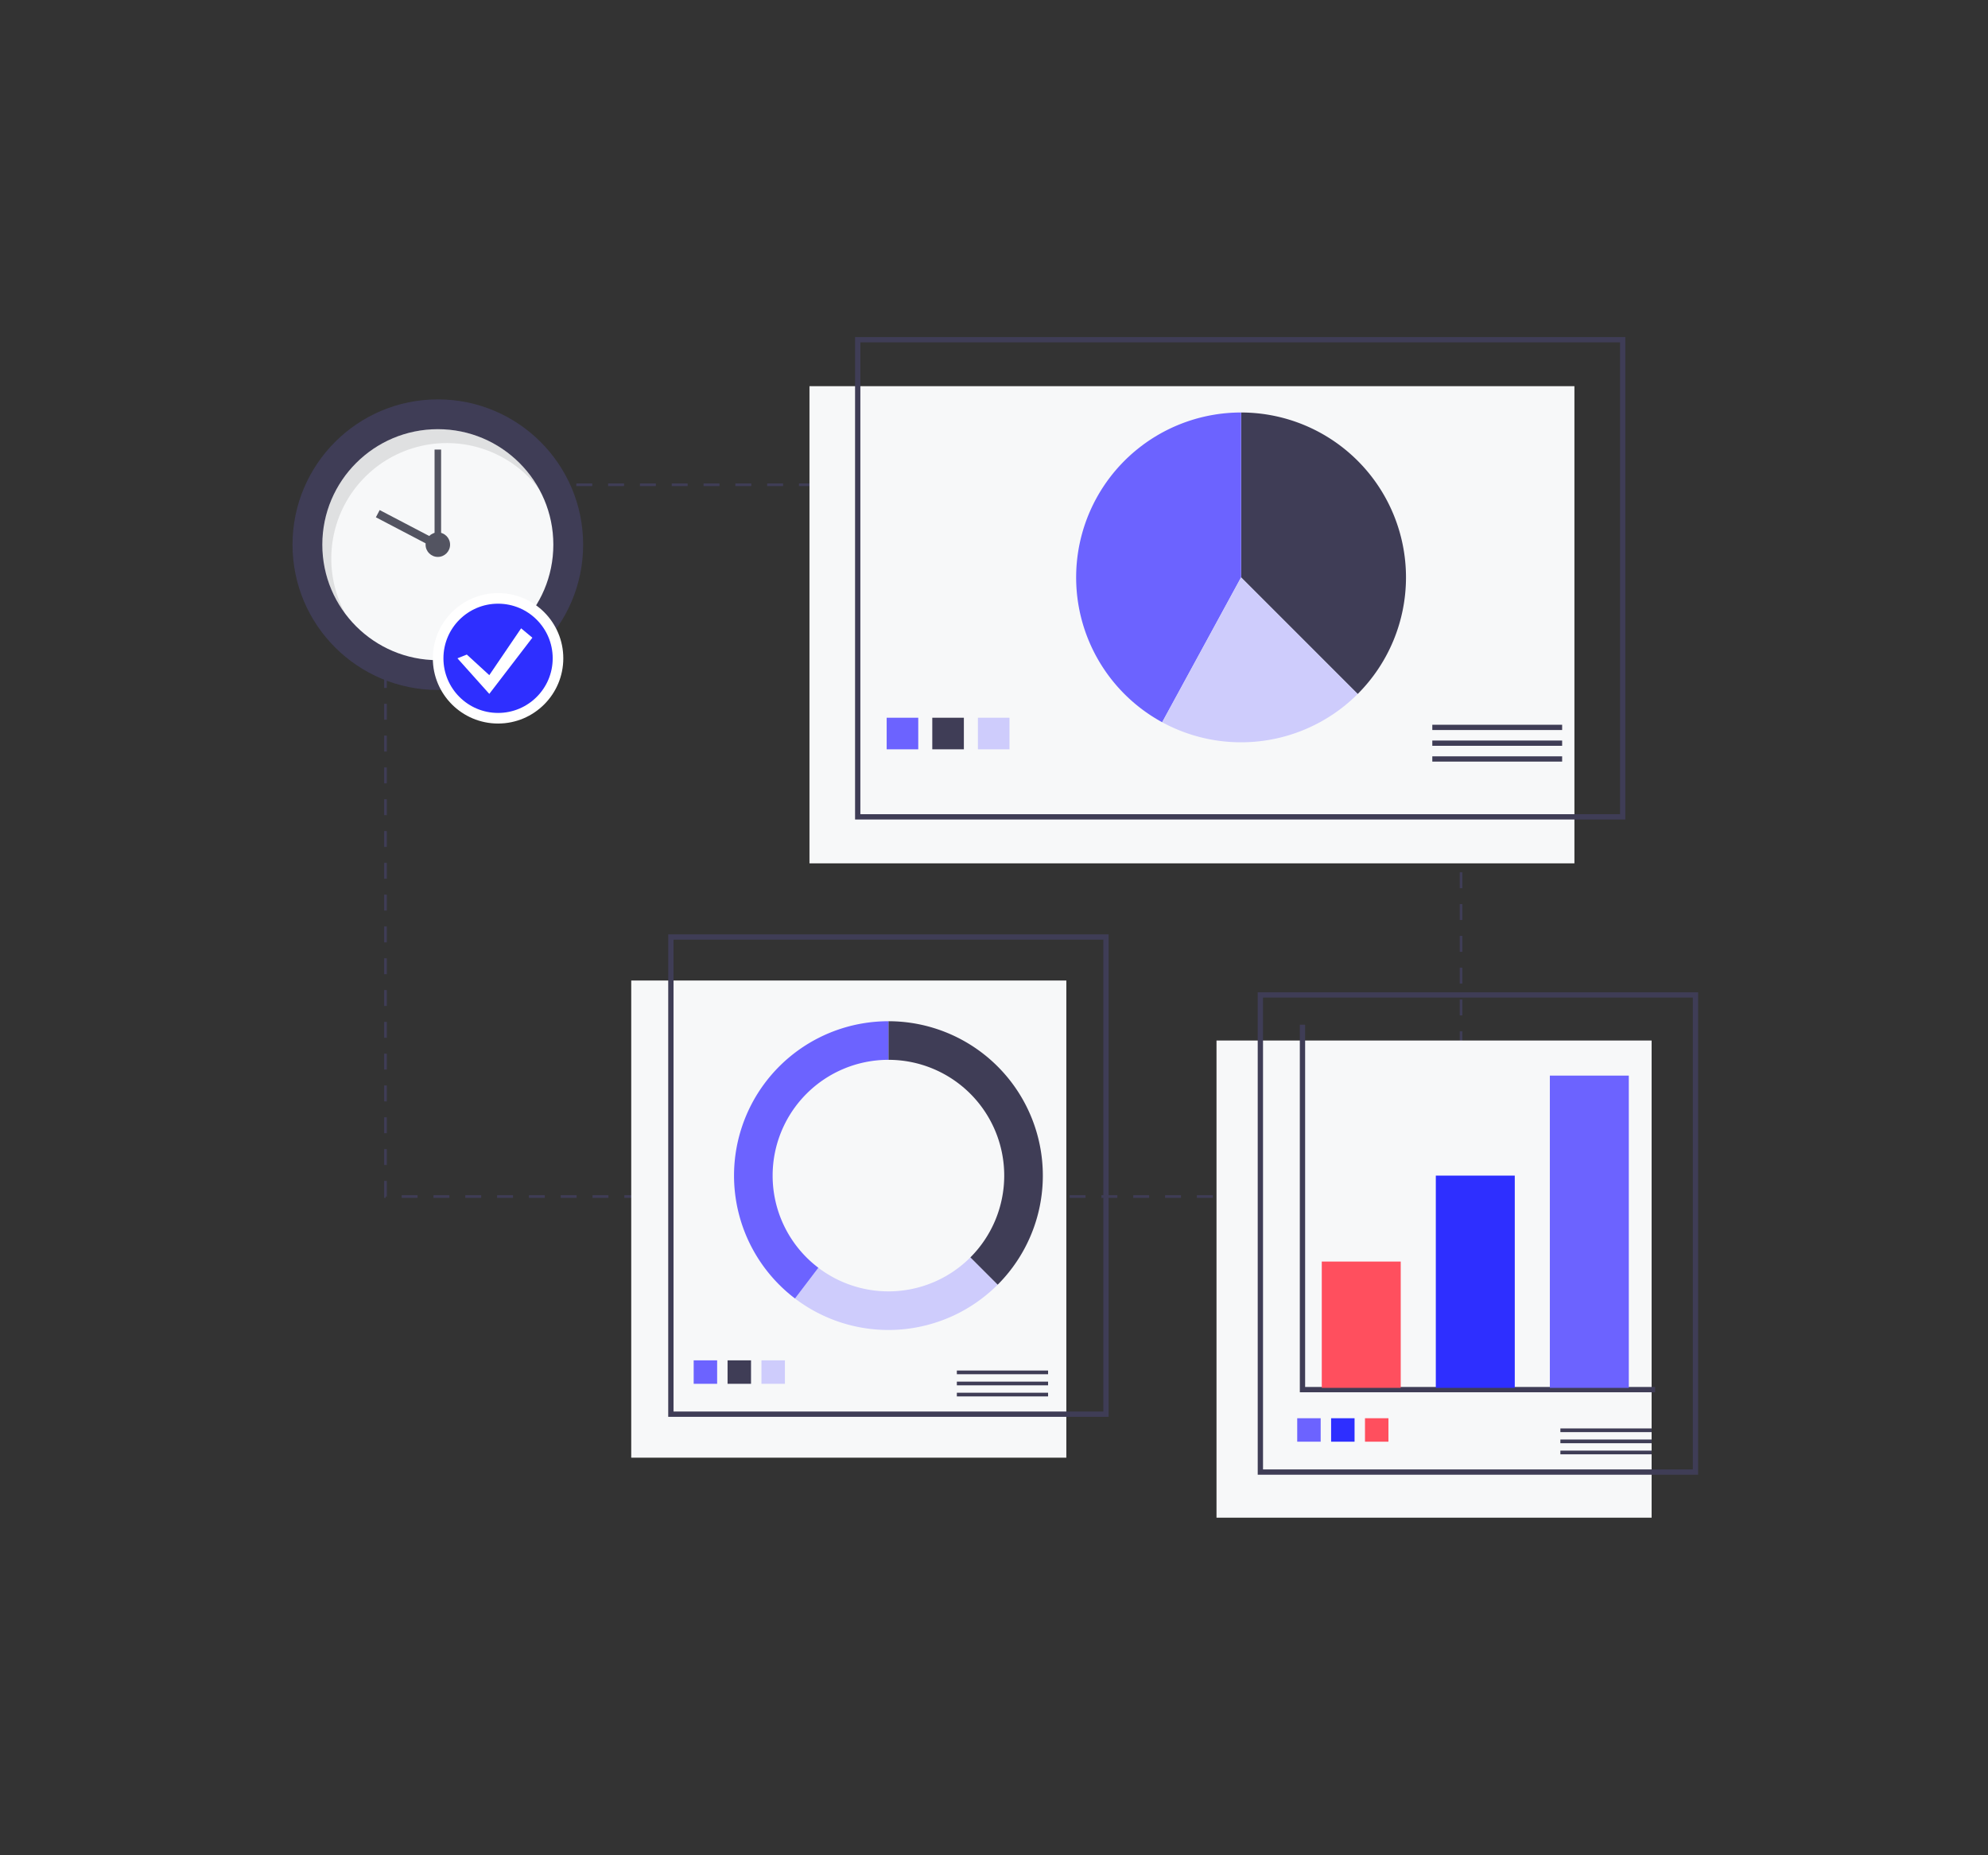 <svg xmlns="http://www.w3.org/2000/svg" width="750" height="700" viewBox="0 0 750 700">
  <rect x="0" y="0" width="750" height="700" fill="#333333" stroke="none"/>
  <g id="Group_2362" data-name="Group 2362" transform="translate(-378 -2576)">
    <g id="Group_2361" data-name="Group 2361">
      <g id="Group_2207" data-name="Group 2207" transform="translate(31.426 90.167)">
        <g id="Group_1576" data-name="Group 1576" transform="translate(456.933 2614)">
          <g id="Rectangle_2231" data-name="Rectangle 2231" transform="translate(34.57 54.238)" fill="none" stroke="#3f3d56" stroke-width="1" stroke-dasharray="6">
            <rect width="406.782" height="269.544" stroke="none"/>
            <rect x="0.5" y="0.5" width="405.782" height="268.544" fill="none"/>
          </g>
          <rect id="Rectangle_2204" data-name="Rectangle 2204" width="288.585" height="180.035" transform="translate(195.027 17.54)" fill="#f7f8f9"/>
          <rect id="Rectangle_2205" data-name="Rectangle 2205" width="288.585" height="180.035" transform="translate(213.229)" fill="none" stroke="#3f3d56" stroke-miterlimit="10" stroke-width="2"/>
          <path id="Path_6108" data-name="Path 6108" d="M329.995,183.312A62.218,62.218,0,0,0,286,77.1v62.218Z" transform="translate(71.852 -49.631)" fill="#3f3d56"/>
          <path id="Path_6109" data-name="Path 6109" d="M254.215,77.1a62.225,62.225,0,0,0-29.764,116.867l29.764-54.649Z" transform="translate(103.637 -49.631)" fill="#6c63ff"/>
          <path id="Path_6110" data-name="Path 6110" d="M314.791,215.094,270.8,171.1l-29.764,54.649A62.25,62.25,0,0,0,314.791,215.094Z" transform="translate(87.057 -81.413)" fill="#ceccfc"/>
          <rect id="Rectangle_2206" data-name="Rectangle 2206" width="11.914" height="11.914" transform="translate(224.15 142.638)" fill="#6c63ff"/>
          <rect id="Rectangle_2207" data-name="Rectangle 2207" width="11.914" height="11.914" transform="translate(241.359 142.638)" fill="#3f3d56"/>
          <rect id="Rectangle_2208" data-name="Rectangle 2208" width="11.914" height="11.914" transform="translate(258.569 142.638)" fill="#ceccfc"/>
          <rect id="Rectangle_2209" data-name="Rectangle 2209" width="48.98" height="1.986" transform="translate(429.999 145.286)" fill="#3f3d56"/>
          <rect id="Rectangle_2210" data-name="Rectangle 2210" width="48.98" height="1.986" transform="translate(429.999 151.242)" fill="#3f3d56"/>
          <rect id="Rectangle_2211" data-name="Rectangle 2211" width="48.98" height="1.986" transform="translate(429.999 157.2)" fill="#3f3d56"/>
          <rect id="Rectangle_2220" data-name="Rectangle 2220" width="164.149" height="180.035" transform="translate(348.586 264.426)" fill="#f7f8f9"/>
          <rect id="Rectangle_2221" data-name="Rectangle 2221" width="164.149" height="180.035" transform="translate(365.133 247.217)" fill="none" stroke="#3f3d56" stroke-miterlimit="10" stroke-width="2"/>
          <path id="Path_6130" data-name="Path 6130" d="M556,227.5V365.174H689.04" transform="translate(-174.981 30.969)" fill="none" stroke="#3f3d56" stroke-miterlimit="10" stroke-width="2"/>
          <rect id="Rectangle_2222" data-name="Rectangle 2222" width="29.785" height="47.656" transform="translate(388.299 347.824)" fill="#ff4f5e"/>
          <rect id="Rectangle_2223" data-name="Rectangle 2223" width="29.785" height="80.089" transform="translate(431.322 315.392)" fill="#2e2fff"/>
          <rect id="Rectangle_2224" data-name="Rectangle 2224" width="29.785" height="117.817" transform="translate(474.345 277.664)" fill="#6c63ff"/>
          <rect id="Rectangle_2225" data-name="Rectangle 2225" width="8.85" height="8.85" transform="translate(379.033 406.941)" fill="#6c63ff"/>
          <rect id="Rectangle_2226" data-name="Rectangle 2226" width="8.85" height="8.85" transform="translate(391.817 406.941)" fill="#2e2fff"/>
          <path id="Path_6132" data-name="Path 6132" d="M0,0H8.85V8.85H0Z" transform="translate(404.601 406.941)" fill="#ff4f5e"/>
          <rect id="Rectangle_2228" data-name="Rectangle 2228" width="34.418" height="1.395" transform="translate(478.317 410.785)" fill="#3f3d56"/>
          <rect id="Rectangle_2229" data-name="Rectangle 2229" width="34.418" height="1.395" transform="translate(478.317 414.971)" fill="#3f3d56"/>
          <rect id="Rectangle_2230" data-name="Rectangle 2230" width="34.418" height="1.395" transform="translate(478.317 419.157)" fill="#3f3d56"/>
          <rect id="Rectangle_2245" data-name="Rectangle 2245" width="164.149" height="180.035" transform="translate(127.782 241.787)" fill="#f7f8f9"/>
          <g id="Group_1550" data-name="Group 1550" transform="translate(151.342 257.146)">
            <rect id="Rectangle_2246" data-name="Rectangle 2246" width="8.85" height="8.85" transform="translate(0 127.953)" fill="#6c63ff"/>
            <rect id="Rectangle_2247" data-name="Rectangle 2247" width="8.85" height="8.85" transform="translate(12.784 127.953)" fill="#3f3d56"/>
            <rect id="Rectangle_2248" data-name="Rectangle 2248" width="8.85" height="8.85" transform="translate(25.568 127.953)" fill="#ceccfc"/>
            <rect id="Rectangle_2249" data-name="Rectangle 2249" width="34.418" height="1.395" transform="translate(99.284 131.797)" fill="#3f3d56"/>
            <rect id="Rectangle_2250" data-name="Rectangle 2250" width="34.418" height="1.395" transform="translate(99.284 135.983)" fill="#3f3d56"/>
            <rect id="Rectangle_2251" data-name="Rectangle 2251" width="34.418" height="1.395" transform="translate(99.284 140.169)" fill="#3f3d56"/>
            <path id="Path_6168" data-name="Path 6168" d="M326,463.1v14.562a43.685,43.685,0,0,1,30.89,74.575l10.3,10.3A58.247,58.247,0,0,0,326,463.1Z" transform="translate(-252.53 -463.1)" fill="#3f3d56"/>
            <path id="Path_6169" data-name="Path 6169" d="M349.183,608.065l-10.3-10.3a43.674,43.674,0,0,1-57.32,3.886l-8.814,11.6A58.245,58.245,0,0,0,349.183,608.065Z" transform="translate(-234.527 -508.633)" fill="#ceccfc"/>
            <path id="Path_6170" data-name="Path 6170" d="M252.56,521.346a43.685,43.685,0,0,1,43.685-43.685V463.1A58.246,58.246,0,0,0,261,567.719l8.814-11.6a43.609,43.609,0,0,1-17.255-34.776Z" transform="translate(-222.775 -463.1)" fill="#6c63ff"/>
          </g>
          <rect id="Rectangle_2246-2" data-name="Rectangle 2246" width="164.149" height="180.035" transform="translate(142.738 225.375)" fill="none" stroke="#3f3d56" stroke-miterlimit="10" stroke-width="2"/>
          <g id="Group_1552" data-name="Group 1552" transform="translate(0 22.521)">
            <circle id="Ellipse_381" data-name="Ellipse 381" cx="54.819" cy="54.819" r="54.819" fill="#3f3d56"/>
            <circle id="Ellipse_382" data-name="Ellipse 382" cx="43.578" cy="43.578" r="43.578" transform="translate(11.241 11.241)" fill="#f7f8f9"/>
            <rect id="Rectangle_2252" data-name="Rectangle 2252" width="2.464" height="38.496" transform="translate(53.587 18.94)" fill="#535461"/>
            <rect id="Rectangle_2253" data-name="Rectangle 2253" width="24.718" height="3.08" transform="translate(32.877 41.76) rotate(27.64)" fill="#535461"/>
            <circle id="Ellipse_383" data-name="Ellipse 383" cx="4.62" cy="4.62" r="4.62" transform="translate(50.199 50.199)" fill="#535461"/>
            <g id="Group_1551" data-name="Group 1551" transform="translate(11.238 11.241)" opacity="0.1">
              <path id="Path_6188" data-name="Path 6188" d="M323.387,214.084a43.581,43.581,0,0,1,78.4-26.2,43.583,43.583,0,1,0-73.034,47.169A43.38,43.38,0,0,1,323.387,214.084Z" transform="translate(-320 -165.27)"/>
            </g>
          </g>
          <g id="Group_1553" data-name="Group 1553" transform="translate(54.933 97.606)">
            <ellipse id="Ellipse_378" data-name="Ellipse 378" cx="22.61" cy="22.61" rx="22.61" ry="22.61" transform="translate(0 0)" fill="#2e2fff" stroke="#fff" stroke-width="4"/>
            <path id="Path_6131" data-name="Path 6131" d="M21.685,29.105l8.479,7.771L42.17,19.21l4.243,3.535-16.249,21.2L18.15,30.522Z" transform="translate(-10.863 -7.911)" fill="#fff"/>
          </g>
        </g>
      </g>
      <g id="Rectangle_2601" data-name="Rectangle 2601" transform="translate(378 2576)" fill="none" stroke="#707070" stroke-width="1" opacity="0">
        <rect width="750" height="700" stroke="none"/>
        <rect x="0.5" y="0.5" width="749" height="699" fill="none"/>
      </g>
    </g>
  </g>
</svg>

